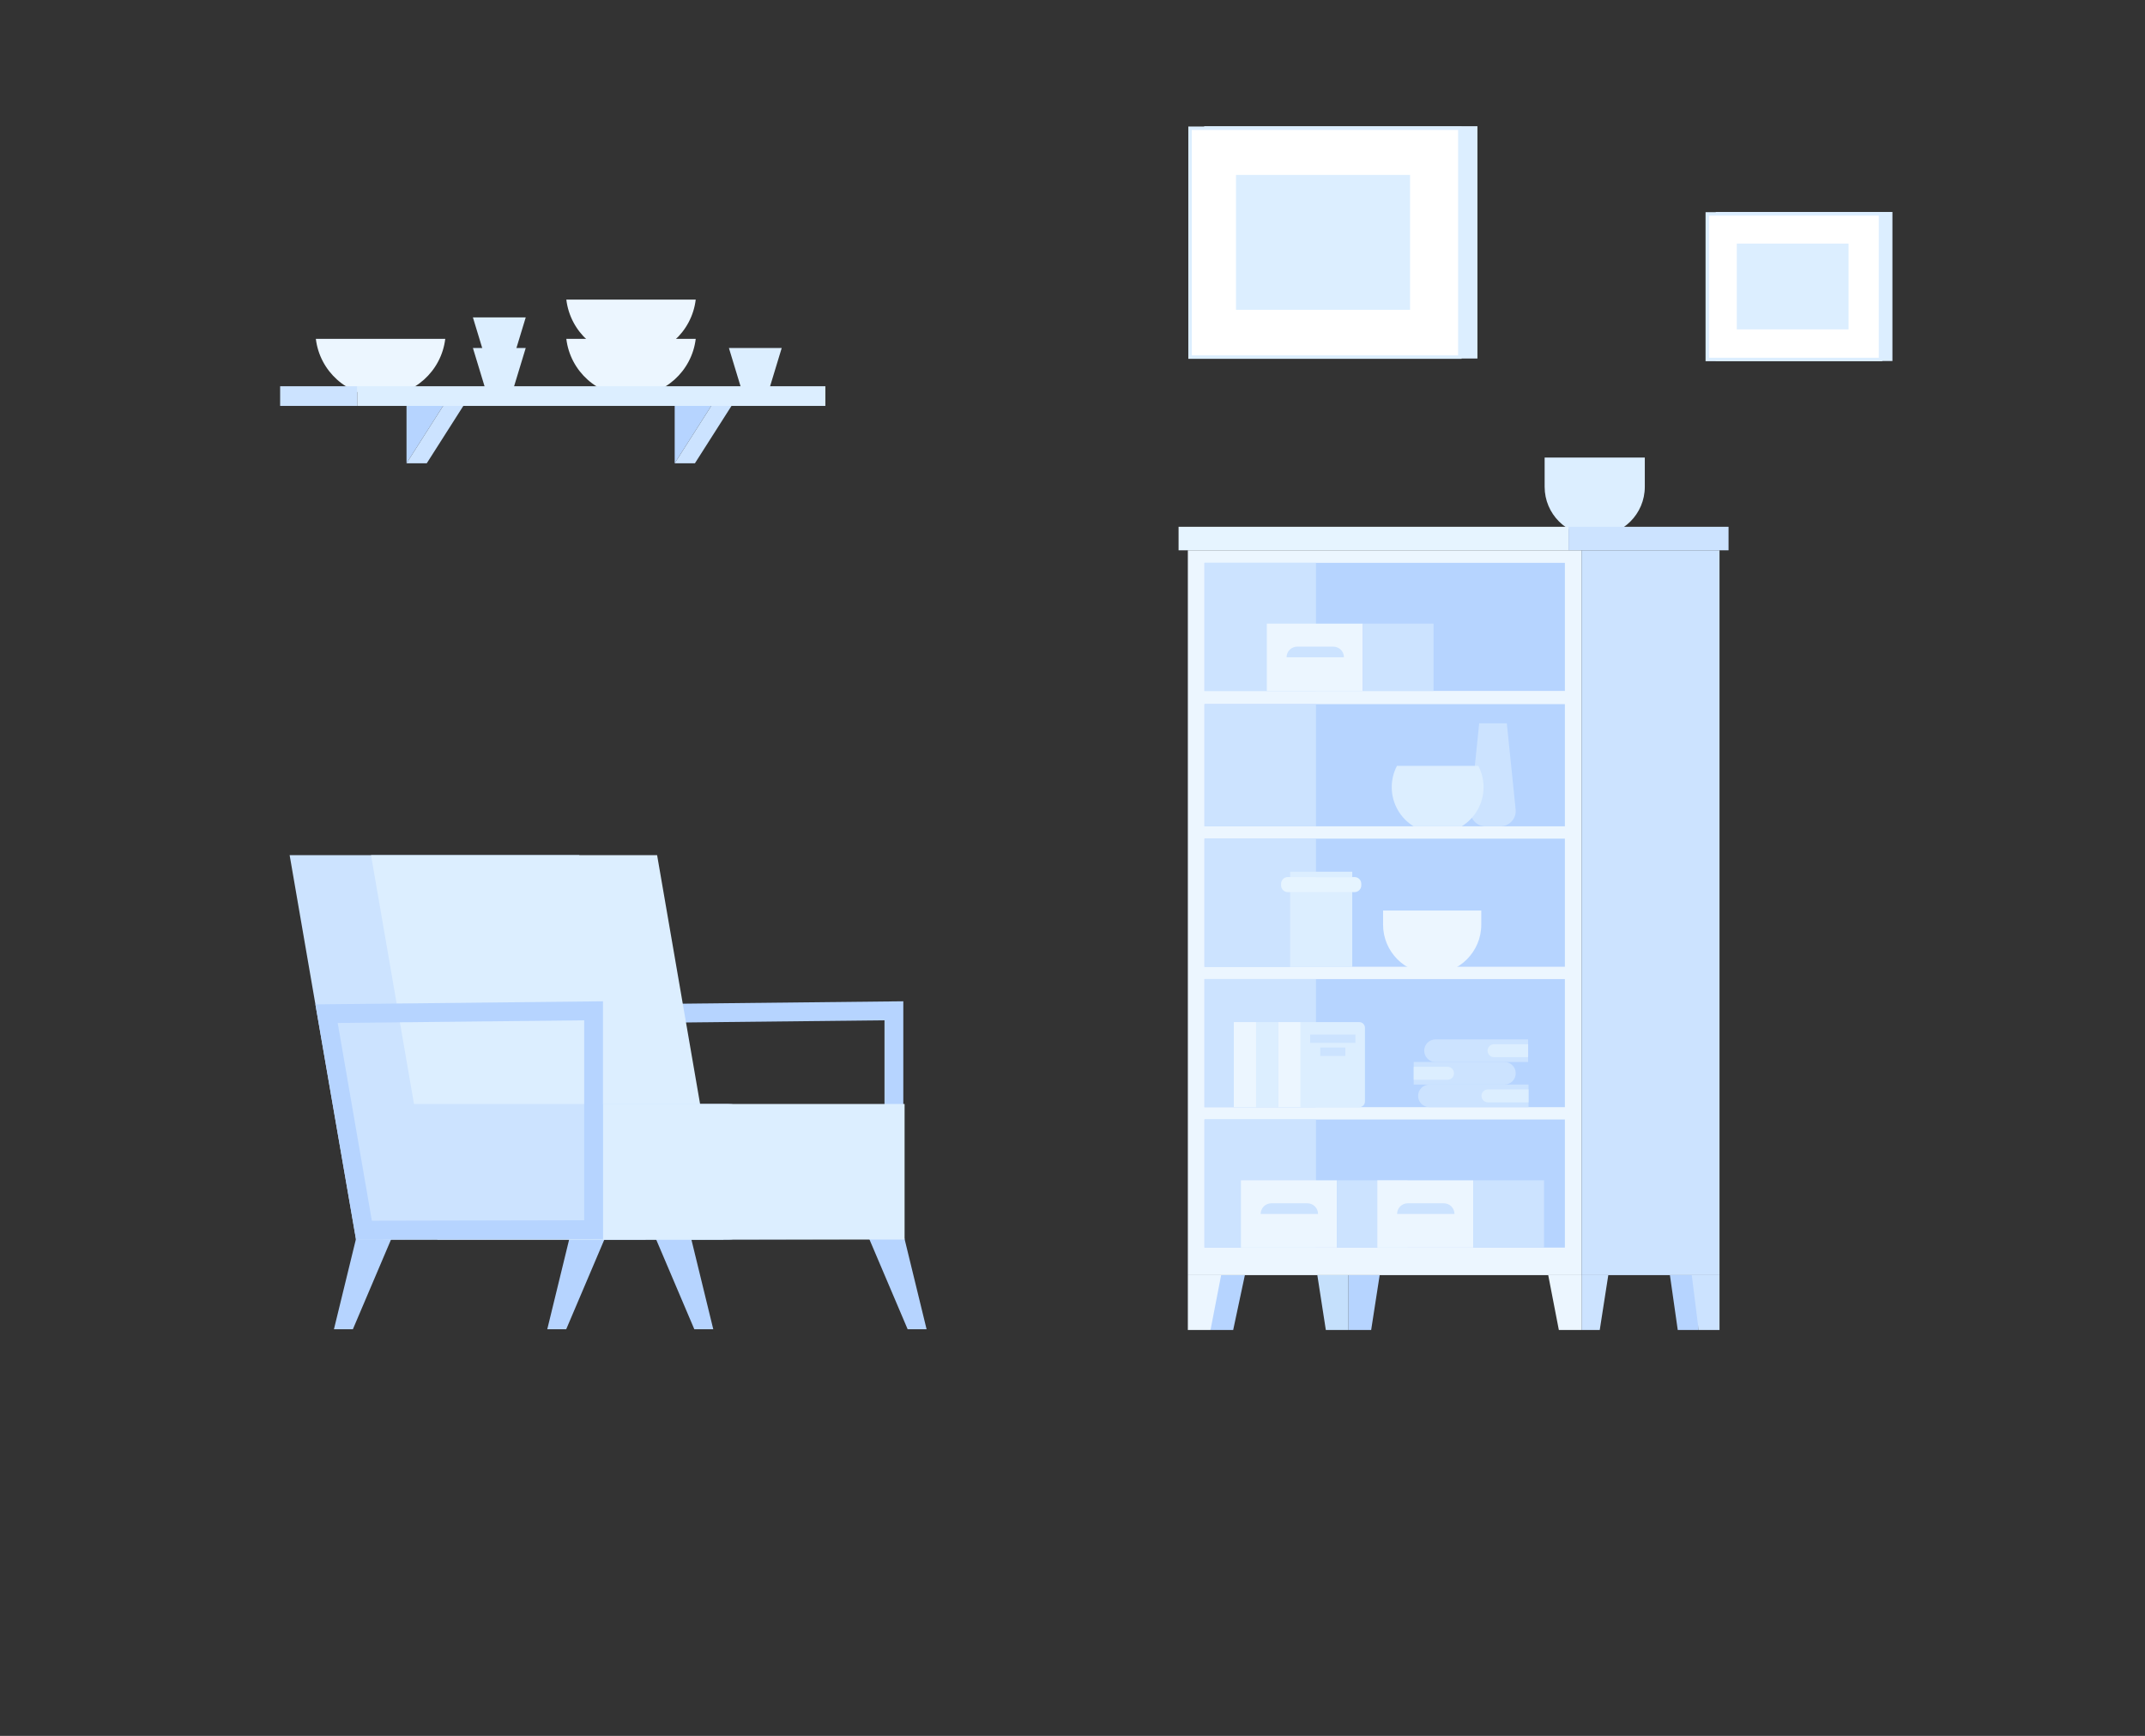 <svg width="3102" height="2510" viewBox="0 0 3102 2510" fill="none" xmlns="http://www.w3.org/2000/svg">
<rect x="0" y="0" width="3102" height="2510" fill="#333333" stroke="none"/>
<g id="Illustration 5">
<g id="Background">
<g id="Background Object / Closet / 3">
<g id="Group 55">
<path id="Fill 1" fill-rule="evenodd" clip-rule="evenodd" d="M2307.63 774.848H2304.79C2265.57 774.848 2233.78 743.056 2233.78 703.838V661.6H2378.64V703.838C2378.64 743.056 2346.84 774.848 2307.63 774.848Z" fill="#DCEEFF"/>
<path id="Fill 4" fill-rule="evenodd" clip-rule="evenodd" d="M1783.37 1923.08H1750.59V1843.73H1800.27L1783.37 1923.08Z" fill="#B6D4FF"/>
<path id="Fill 6" fill-rule="evenodd" clip-rule="evenodd" d="M1717.81 1843.73H2287.12V795.703H1717.81V1843.73Z" fill="#ECF6FF"/>
<path id="Fill 8" fill-rule="evenodd" clip-rule="evenodd" d="M1750.59 1923.08H1717.81V1843.73H1765.96L1750.59 1923.08Z" fill="#ECF6FF"/>
<path id="Fill 9" fill-rule="evenodd" clip-rule="evenodd" d="M2313.47 1923.08H2287.12V1843.73H2325.83L2313.47 1923.08Z" fill="#CCE3FF"/>
<path id="Fill 10" fill-rule="evenodd" clip-rule="evenodd" d="M2254.34 1923.08H2287.12V1843.73H2238.97L2254.34 1923.08Z" fill="#ECF6FF"/>
<path id="Fill 11" fill-rule="evenodd" clip-rule="evenodd" d="M1982.91 1923.08H1950.13V1843.73H1995.21L1982.91 1923.08Z" fill="#B6D4FF"/>
<path id="Fill 12" fill-rule="evenodd" clip-rule="evenodd" d="M2456.48 1923.08H2426.29L2414.96 1843.73H2456.48V1923.08Z" fill="#B6D4FF"/>
<path id="Fill 13" fill-rule="evenodd" clip-rule="evenodd" d="M2486.67 1923.08H2456.48L2446.57 1843.73H2486.67V1923.08Z" fill="#CCE3FF"/>
<path id="Fill 14" fill-rule="evenodd" clip-rule="evenodd" d="M1950.13 1923.08H1917.36L1905.06 1843.73H1950.13V1923.08Z" fill="#C5E0FC"/>
<path id="Fill 15" fill-rule="evenodd" clip-rule="evenodd" d="M1741.88 1397.85H2263.04V1212.63H1741.88V1397.85Z" fill="#B6D4FF"/>
<path id="Fill 16" fill-rule="evenodd" clip-rule="evenodd" d="M1741.88 1397.85H1903.11V1212.63H1741.88V1397.85Z" fill="#CCE3FF"/>
<path id="Fill 17" fill-rule="evenodd" clip-rule="evenodd" d="M1741.88 1600.9H2263.04V1415.68H1741.88V1600.9Z" fill="#B6D4FF"/>
<path id="Fill 18" fill-rule="evenodd" clip-rule="evenodd" d="M1741.88 1600.9H1903.11V1415.68H1741.88V1600.9Z" fill="#CCE3FF"/>
<path id="Fill 19" fill-rule="evenodd" clip-rule="evenodd" d="M1741.88 1803.94H2263.04V1618.72H1741.88V1803.94Z" fill="#B6D4FF"/>
<path id="Fill 20" fill-rule="evenodd" clip-rule="evenodd" d="M1741.88 1803.94H1903.11V1618.72H1741.88V1803.94Z" fill="#CCE3FF"/>
<path id="Fill 21" fill-rule="evenodd" clip-rule="evenodd" d="M1741.88 999.03H2263.04V813.812H1741.88V999.03Z" fill="#B6D4FF"/>
<path id="Fill 22" fill-rule="evenodd" clip-rule="evenodd" d="M1741.88 999.03H1903.11V813.812H1741.88V999.03Z" fill="#CCE3FF"/>
<path id="Fill 23" fill-rule="evenodd" clip-rule="evenodd" d="M1741.88 1194.8H2263.04V1018.13H1741.88V1194.8Z" fill="#B6D4FF"/>
<path id="Fill 24" fill-rule="evenodd" clip-rule="evenodd" d="M1741.88 1194.8H1903.11V1018.13H1741.88V1194.8Z" fill="#CCE3FF"/>
<path id="Fill 25" fill-rule="evenodd" clip-rule="evenodd" d="M2287.12 1843.73H2486.67V795.703H2287.12V1843.73Z" fill="#CCE3FF"/>
<path id="Fill 26" fill-rule="evenodd" clip-rule="evenodd" d="M1704.4 795.703H2268.28V761.703H1704.4V795.703Z" fill="#E6F4FF"/>
<path id="Fill 27" fill-rule="evenodd" clip-rule="evenodd" d="M2268.28 795.703H2499.73V761.703H2268.28V795.703Z" fill="#CCE3FF"/>
<path id="Fill 28" fill-rule="evenodd" clip-rule="evenodd" d="M2191.98 1551.9V1551.9C2191.98 1560.92 2184.67 1568.23 2175.65 1568.23H2044.43V1535.57H2175.65C2184.67 1535.57 2191.98 1542.88 2191.98 1551.9Z" fill="#CCE3FF"/>
<path id="Fill 29" fill-rule="evenodd" clip-rule="evenodd" d="M2102.67 1551.9V1551.9C2102.67 1557.12 2098.43 1561.35 2093.21 1561.35H2044.63C2044.52 1561.35 2044.43 1561.27 2044.43 1561.16V1542.64C2044.43 1542.53 2044.52 1542.44 2044.63 1542.44H2093.21C2098.43 1542.44 2102.67 1546.68 2102.67 1551.9Z" fill="#DCEEFF"/>
<path id="Fill 30" fill-rule="evenodd" clip-rule="evenodd" d="M2210.52 1568.23V1600.9H2067.15C2058.13 1600.9 2050.81 1593.58 2050.81 1584.56C2050.81 1575.54 2058.13 1568.23 2067.15 1568.23H2210.52Z" fill="#CCE3FF"/>
<path id="Fill 31" fill-rule="evenodd" clip-rule="evenodd" d="M2210.51 1575.2V1593.93H2151.82C2146.65 1593.93 2142.46 1589.74 2142.46 1584.56C2142.46 1579.39 2146.65 1575.2 2151.82 1575.2H2210.51Z" fill="#DCEEFF"/>
<path id="Fill 32" fill-rule="evenodd" clip-rule="evenodd" d="M2209.9 1502.9V1535.57H2075.94C2066.92 1535.57 2059.61 1528.25 2059.61 1519.23C2059.61 1510.21 2066.92 1502.9 2075.94 1502.9H2209.9Z" fill="#CCE3FF"/>
<path id="Fill 33" fill-rule="evenodd" clip-rule="evenodd" d="M2209.91 1509.87V1528.6H2160.62C2155.45 1528.6 2151.26 1524.41 2151.26 1519.23C2151.26 1514.06 2155.45 1509.87 2160.62 1509.87H2209.91Z" fill="#DCEEFF"/>
<path id="Fill 34" fill-rule="evenodd" clip-rule="evenodd" d="M1865.73 1398.21H1955.56V1272.63H1865.73V1398.21Z" fill="#DCEEFF"/>
<path id="Fill 35" fill-rule="evenodd" clip-rule="evenodd" d="M1865.73 1268.2H1955.56V1260.44H1865.73V1268.2Z" fill="#DCEEFF"/>
<path id="Fill 36" fill-rule="evenodd" clip-rule="evenodd" d="M1958.95 1289.93H1862.34C1856.99 1289.93 1852.66 1285.59 1852.66 1280.25V1277.87C1852.66 1272.53 1856.99 1268.2 1862.34 1268.2H1958.95C1964.29 1268.2 1968.62 1272.53 1968.62 1277.87V1280.25C1968.62 1285.59 1964.29 1289.93 1958.95 1289.93Z" fill="#E6F4FF"/>
<path id="Fill 37" fill-rule="evenodd" clip-rule="evenodd" d="M1794.59 1803.94H1933.33V1706.66H1794.59V1803.94Z" fill="#ECF6FF"/>
<path id="Fill 38" fill-rule="evenodd" clip-rule="evenodd" d="M1933.33 1803.94H2035.61V1706.66H1933.33V1803.94Z" fill="#CCE3FF"/>
<path id="Fill 39" fill-rule="evenodd" clip-rule="evenodd" d="M1906.09 1755.3H1823.11C1823.11 1746.78 1830.01 1739.88 1838.53 1739.88H1890.67C1899.19 1739.88 1906.09 1746.78 1906.09 1755.3Z" fill="#CCE3FF"/>
<path id="Fill 40" fill-rule="evenodd" clip-rule="evenodd" d="M1991.88 1803.94H2130.62V1706.66H1991.88V1803.94Z" fill="#ECF6FF"/>
<path id="Fill 41" fill-rule="evenodd" clip-rule="evenodd" d="M2130.62 1803.94H2232.9V1706.66H2130.62V1803.94Z" fill="#CCE3FF"/>
<path id="Fill 42" fill-rule="evenodd" clip-rule="evenodd" d="M2103.38 1755.3H2020.4C2020.4 1746.78 2027.3 1739.88 2035.82 1739.88H2087.96C2096.48 1739.88 2103.38 1746.78 2103.38 1755.3Z" fill="#CCE3FF"/>
<path id="Fill 43" fill-rule="evenodd" clip-rule="evenodd" d="M1832.06 999.031H1970.8V901.744H1832.06V999.031Z" fill="#ECF6FF"/>
<path id="Fill 44" fill-rule="evenodd" clip-rule="evenodd" d="M1970.8 999.031H2073.08V901.744H1970.8V999.031Z" fill="#CCE3FF"/>
<path id="Fill 45" fill-rule="evenodd" clip-rule="evenodd" d="M1943.56 950.388H1860.58C1860.58 941.871 1867.48 934.967 1876 934.967H1928.14C1936.66 934.967 1943.56 941.871 1943.56 950.388Z" fill="#CCE3FF"/>
<path id="Fill 46" fill-rule="evenodd" clip-rule="evenodd" d="M2126.36 1170.41L2139.14 1045.92H2179.09L2191.86 1170.41C2193.2 1183.46 2182.96 1194.8 2169.85 1194.8H2148.38C2135.26 1194.8 2125.02 1183.46 2126.36 1170.41Z" fill="#CCE3FF"/>
<path id="Fill 47" fill-rule="evenodd" clip-rule="evenodd" d="M1816.49 1600.89H1848.69V1477.9H1816.49V1600.89Z" fill="#DCEEFF"/>
<path id="Fill 48" fill-rule="evenodd" clip-rule="evenodd" d="M1784.29 1600.89H1816.49V1477.9H1784.29V1600.89Z" fill="#ECF6FF"/>
<path id="Fill 49" fill-rule="evenodd" clip-rule="evenodd" d="M1848.69 1600.89H1880.89V1477.9H1848.69V1600.89Z" fill="#ECF6FF"/>
<path id="Fill 50" fill-rule="evenodd" clip-rule="evenodd" d="M1965.72 1600.9H1880.89V1477.9H1965.72C1970.25 1477.9 1973.93 1481.57 1973.93 1486.1V1592.69C1973.93 1597.22 1970.25 1600.9 1965.72 1600.9Z" fill="#DCEEFF"/>
<path id="Fill 51" fill-rule="evenodd" clip-rule="evenodd" d="M1894.68 1507.99H1960.14V1495.82H1894.68V1507.99Z" fill="#CCE3FF"/>
<path id="Fill 52" fill-rule="evenodd" clip-rule="evenodd" d="M1909.26 1526.78H1945.55V1514.61H1909.26V1526.78Z" fill="#CCE3FF"/>
<path id="Fill 53" fill-rule="evenodd" clip-rule="evenodd" d="M2071.14 1407.96C2031.92 1407.96 2000.13 1376.16 2000.13 1336.94V1316.56H2142.15V1336.94C2142.15 1376.16 2110.36 1407.96 2071.14 1407.96Z" fill="#ECF6FF"/>
<path id="Fill 54" fill-rule="evenodd" clip-rule="evenodd" d="M2145.45 1138.18C2145.45 1162.11 2132.81 1183.1 2113.85 1194.8H2044.27C2025.31 1183.1 2012.67 1162.11 2012.67 1138.18C2012.67 1127.05 2015.41 1116.57 2020.24 1107.37H2137.88C2142.71 1116.57 2145.45 1127.05 2145.45 1138.18Z" fill="#DCEEFF"/>
</g>
</g>
<g id="Background Object / Chair / 5">
<g id="Group 14">
<path id="Fill 1_2" fill-rule="evenodd" clip-rule="evenodd" d="M570.699 1780.05L510.309 1922.02H482.923L519.254 1773.09L570.699 1780.05Z" fill="#B6D4FF"/>
<path id="Fill 2" fill-rule="evenodd" clip-rule="evenodd" d="M879.199 1780.05L818.81 1922.02H791.425L827.756 1773.09L879.199 1780.05Z" fill="#B6D4FF"/>
<path id="Fill 3" fill-rule="evenodd" clip-rule="evenodd" d="M1340 1922.02H1312.61L1252.23 1780.05L1303.67 1773.09L1340 1922.02Z" fill="#B6D4FF"/>
<path id="Fill 4_2" fill-rule="evenodd" clip-rule="evenodd" d="M1031.5 1922.02H1004.11L943.722 1780.05L995.167 1773.09L1031.5 1922.02Z" fill="#B6D4FF"/>
<path id="Fill 5" fill-rule="evenodd" clip-rule="evenodd" d="M1306.32 1447.79V1791.56L949.183 1792.32L890.452 1452.26L1306.32 1447.79ZM1279.12 1475.29L922.694 1479.13L972.079 1765.06L1279.12 1764.4V1475.29Z" fill="#B6D4FF"/>
<path id="Fill 6_2" fill-rule="evenodd" clip-rule="evenodd" d="M837.668 1236.48L933.666 1792.32H514.868L418.866 1236.48H837.668Z" fill="#CCE3FF"/>
<path id="Fill 7" fill-rule="evenodd" clip-rule="evenodd" d="M950.283 1236.48L1046.28 1792.32H632.563L536.563 1236.48H950.283Z" fill="#DCEEFF"/>
<path id="Fill 8_2" fill-rule="evenodd" clip-rule="evenodd" d="M1052.86 1792.32H560.392C535.25 1792.32 514.867 1771.93 514.867 1746.78V1641.82C514.867 1616.67 535.25 1596.28 560.392 1596.28H1052.86C1078.01 1596.28 1098.39 1616.67 1098.39 1641.82V1746.78C1098.39 1771.93 1078.01 1792.32 1052.86 1792.32Z" fill="#CCE3FF"/>
<path id="Fill 10_2" fill-rule="evenodd" clip-rule="evenodd" d="M1308.17 1792.32H872.007V1596.28H1308.17V1792.32Z" fill="#DCEEFF"/>
<path id="Fill 12_2" fill-rule="evenodd" clip-rule="evenodd" d="M872.008 1447.79V1791.56L514.867 1792.32L456.134 1452.26L872.008 1447.79ZM844.808 1475.29L488.377 1479.13L537.763 1765.06L844.808 1764.4V1475.29Z" fill="#B6D4FF"/>
</g>
</g>
<g id="Background Object / Pluteus / 2">
<g id="Group 21">
<path id="Fill 1_3" fill-rule="evenodd" clip-rule="evenodd" d="M456.776 489.986C462.342 536.706 502.109 572.953 550.334 572.953C598.56 572.953 638.326 536.706 643.893 489.986H456.776Z" fill="#ECF6FF"/>
<g id="Group 5">
<path id="Fill 3_2" fill-rule="evenodd" clip-rule="evenodd" d="M819 433.199C824.567 479.919 864.333 516.166 912.56 516.166C960.784 516.166 1000.55 479.919 1006.12 433.199H819Z" fill="#ECF6FF"/>
</g>
<path id="Fill 6_3" fill-rule="evenodd" clip-rule="evenodd" d="M819 489.986C824.567 536.706 864.333 572.953 912.56 572.953C960.784 572.953 1000.55 536.706 1006.12 489.986H819Z" fill="#ECF6FF"/>
<path id="Fill 8_3" fill-rule="evenodd" clip-rule="evenodd" d="M760.289 503.143H683.897L704.467 570.807H739.719L760.289 503.143Z" fill="#DCEEFF"/>
<path id="Fill 10_3" fill-rule="evenodd" clip-rule="evenodd" d="M1130.5 503.143H1054.11L1074.68 570.807H1109.93L1130.5 503.143Z" fill="#DCEEFF"/>
<path id="Fill 12_3" fill-rule="evenodd" clip-rule="evenodd" d="M760.289 458.959H683.897L704.467 526.625H739.719L760.289 458.959Z" fill="#DCEEFF"/>
<path id="Fill 14_2" fill-rule="evenodd" clip-rule="evenodd" d="M1193.6 586.924H516.515V558.482H1193.6V586.924Z" fill="#DCEEFF"/>
<path id="Fill 16_2" fill-rule="evenodd" clip-rule="evenodd" d="M516.516 586.924H405.128V558.482H516.516V586.924Z" fill="#CCE3FF"/>
<path id="Fill 17_2" fill-rule="evenodd" clip-rule="evenodd" d="M1028.57 586.924L975.699 669.877V586.924H1028.57Z" fill="#B6D4FF"/>
<path id="Fill 18_2" fill-rule="evenodd" clip-rule="evenodd" d="M1057.84 586.924L1004.96 669.877H975.7L1028.58 586.924H1057.84Z" fill="#CCE3FF"/>
<path id="Fill 19_2" fill-rule="evenodd" clip-rule="evenodd" d="M640.771 586.924L587.896 669.877V586.924H640.771Z" fill="#B6D4FF"/>
<path id="Fill 20_2" fill-rule="evenodd" clip-rule="evenodd" d="M670.033 586.924L617.158 669.877H587.897L640.772 586.924H670.033Z" fill="#CCE3FF"/>
</g>
</g>
<g id="Background Object / Picture / 5">
<g id="Group 8">
<path id="Fill 1_4" fill-rule="evenodd" clip-rule="evenodd" d="M1743.94 515.88H2134.1V185H1743.94V515.88Z" fill="#DCEEFF"/>
<path id="Stroke 2" fill-rule="evenodd" clip-rule="evenodd" d="M1743.94 515.88H2134.1V185H1743.94V515.88Z" stroke="#DCEEFF" stroke-width="5"/>
<path id="Fill 4_3" fill-rule="evenodd" clip-rule="evenodd" d="M1721 516.323H2111.16V185.443H1721V516.323Z" fill="white"/>
<path id="Stroke 5" fill-rule="evenodd" clip-rule="evenodd" d="M1721 516.323H2111.16V185.443H1721V516.323Z" stroke="#DCEEFF" stroke-width="5"/>
<path id="Fill 7_2" fill-rule="evenodd" clip-rule="evenodd" d="M1787.45 447.966H2039.15V252.914H1787.45V447.966Z" fill="#DCEEFF"/>
</g>
</g>
<g id="Background Object / Picture / 1">
<g id="Group 8_2">
<path id="Fill 1_5" fill-rule="evenodd" clip-rule="evenodd" d="M2483.73 519.494H2734.24V308.998H2483.73V519.494Z" fill="#DCEEFF"/>
<path id="Stroke 2_2" fill-rule="evenodd" clip-rule="evenodd" d="M2483.73 519.494H2734.24V308.998H2483.73V519.494Z" stroke="#DCEEFF" stroke-width="5"/>
<path id="Fill 4_4" fill-rule="evenodd" clip-rule="evenodd" d="M2469 519.777H2719.51V309.281H2469V519.777Z" fill="white"/>
<path id="Stroke 5_2" fill-rule="evenodd" clip-rule="evenodd" d="M2469 519.777H2719.51V309.281H2469V519.777Z" stroke="#DCEEFF" stroke-width="5"/>
<path id="Fill 7_3" fill-rule="evenodd" clip-rule="evenodd" d="M2511.67 476.289H2673.27V352.203H2511.67V476.289Z" fill="#DCEEFF"/>
</g>
</g>
</g>
</g>
</svg>
